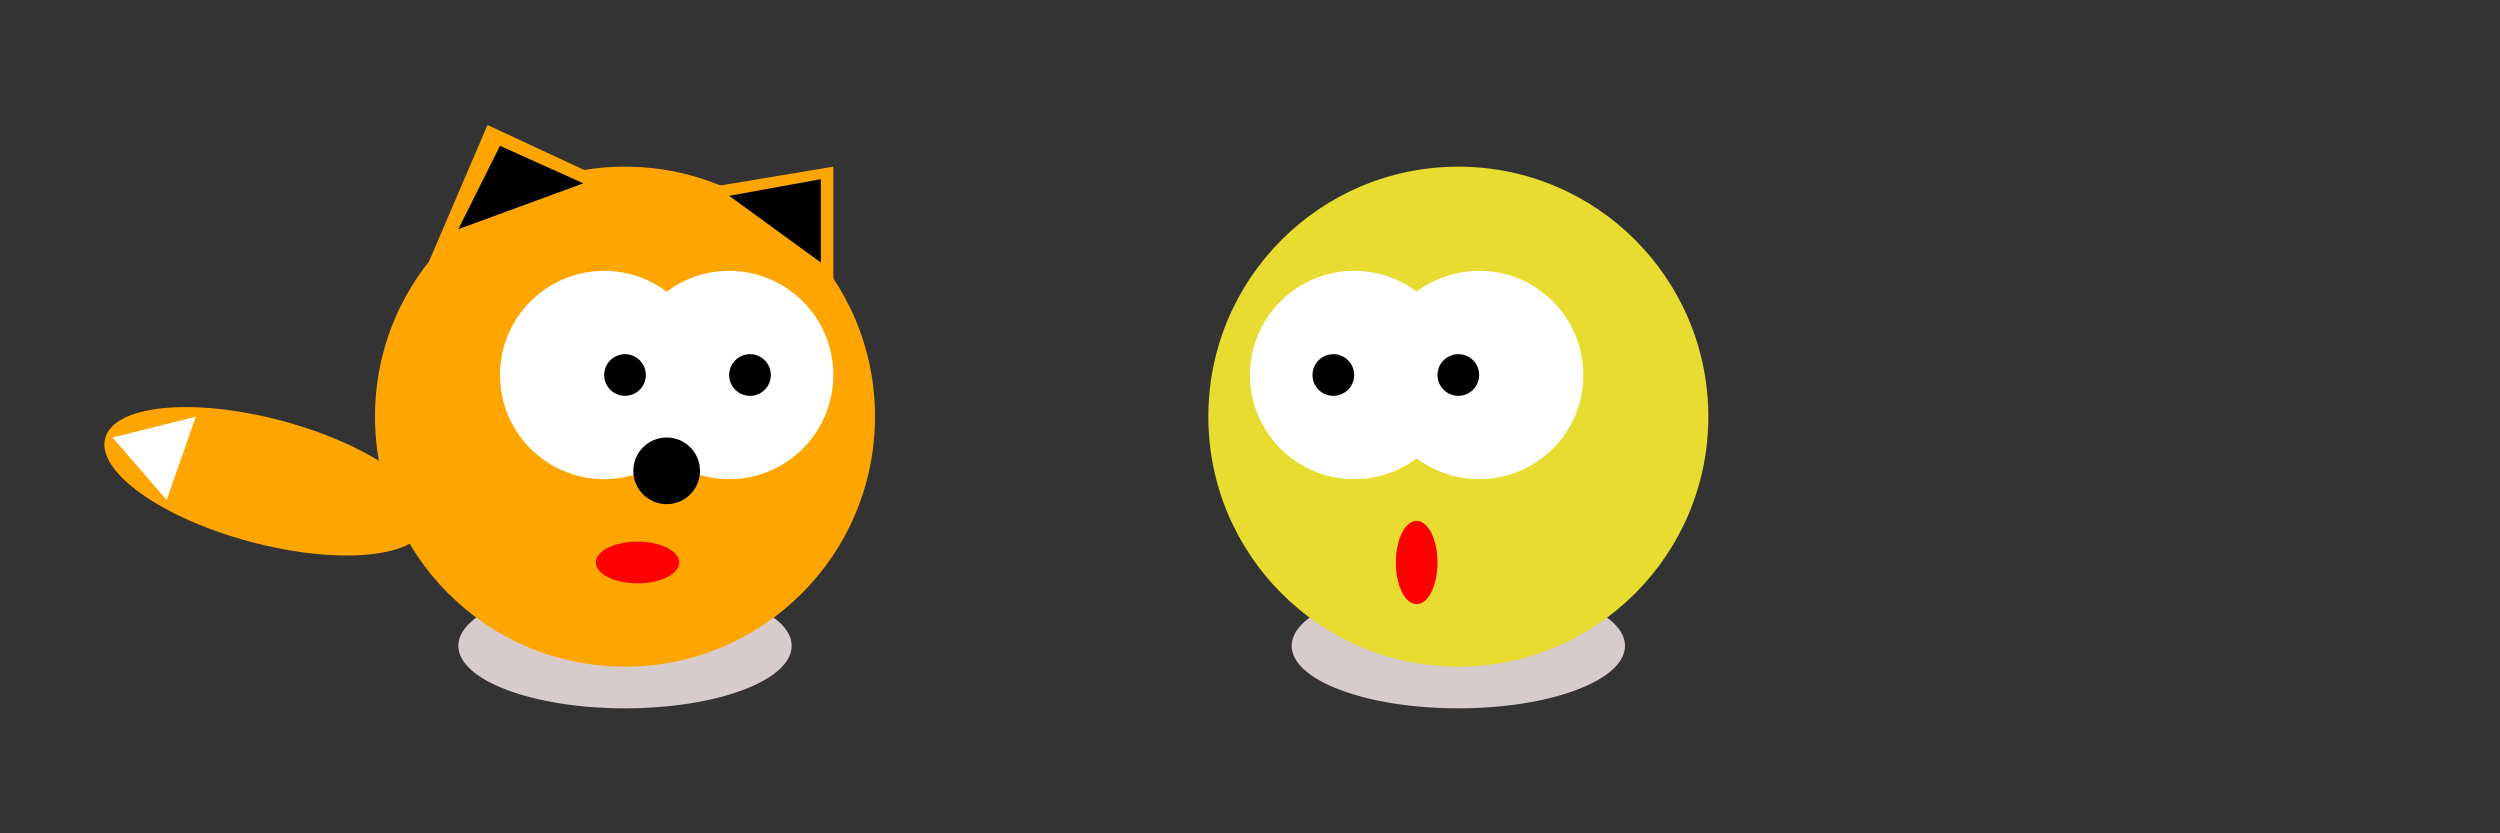 <svg width="600" height="200" xmlns="http://www.w3.org/2000/svg">

    <rect width="100%" height="100%" fill="#333333" stroke="none"/>

    <ellipse cx="150" cy="155" rx="40" ry="15" fill="rgb(216, 203, 203)" /> 
    <ellipse cx="60" cy="115" rx="40" ry="15" transform="rotate(15, 60, 130)" fill="orange" /> 
    <circle cx="150" cy="100" r="60" fill="orange" />
    <circle cx="145" cy="90" r="25" fill="white" />
    <circle cx="175" cy="90" r="25" fill="white" />
    <circle cx="180" cy="90" r="5" fill="black" />
    <circle cx="150" cy="90" r="5" fill="black" />
    <circle cx="160" cy="113" r="8" fill="black" />
    <ellipse cx="153" cy="135" rx="10" ry="5" fill="red" /> 
    <polygon points="102,65 160,50 117,30" fill="orange" />
    <polygon points="110,55 140,44 120,35" fill="black" />
    <polygon points="170,45 200,70 200,40" fill="orange" />
    <polygon points="175,47 197,63 197,43" fill="black" />
    <polygon points="40,120 27,105 47,100" fill="white" />


    <ellipse cx="350" cy="155" rx="40" ry="15" fill="rgb(216, 203, 203)" /> 
    <circle cx="350" cy="100" r="60" fill="rgb(232, 220, 48)" />
    <circle cx="325" cy="90" r="25" fill="white" />
    <circle cx="355" cy="90" r="25" fill="white" />
    <circle cx="350" cy="90" r="5" fill="black" />
    <circle cx="320" cy="90" r="5" fill="black" />
    <ellipse cx="340" cy="135" rx="5" ry="10" fill="red" /> 
</svg>



